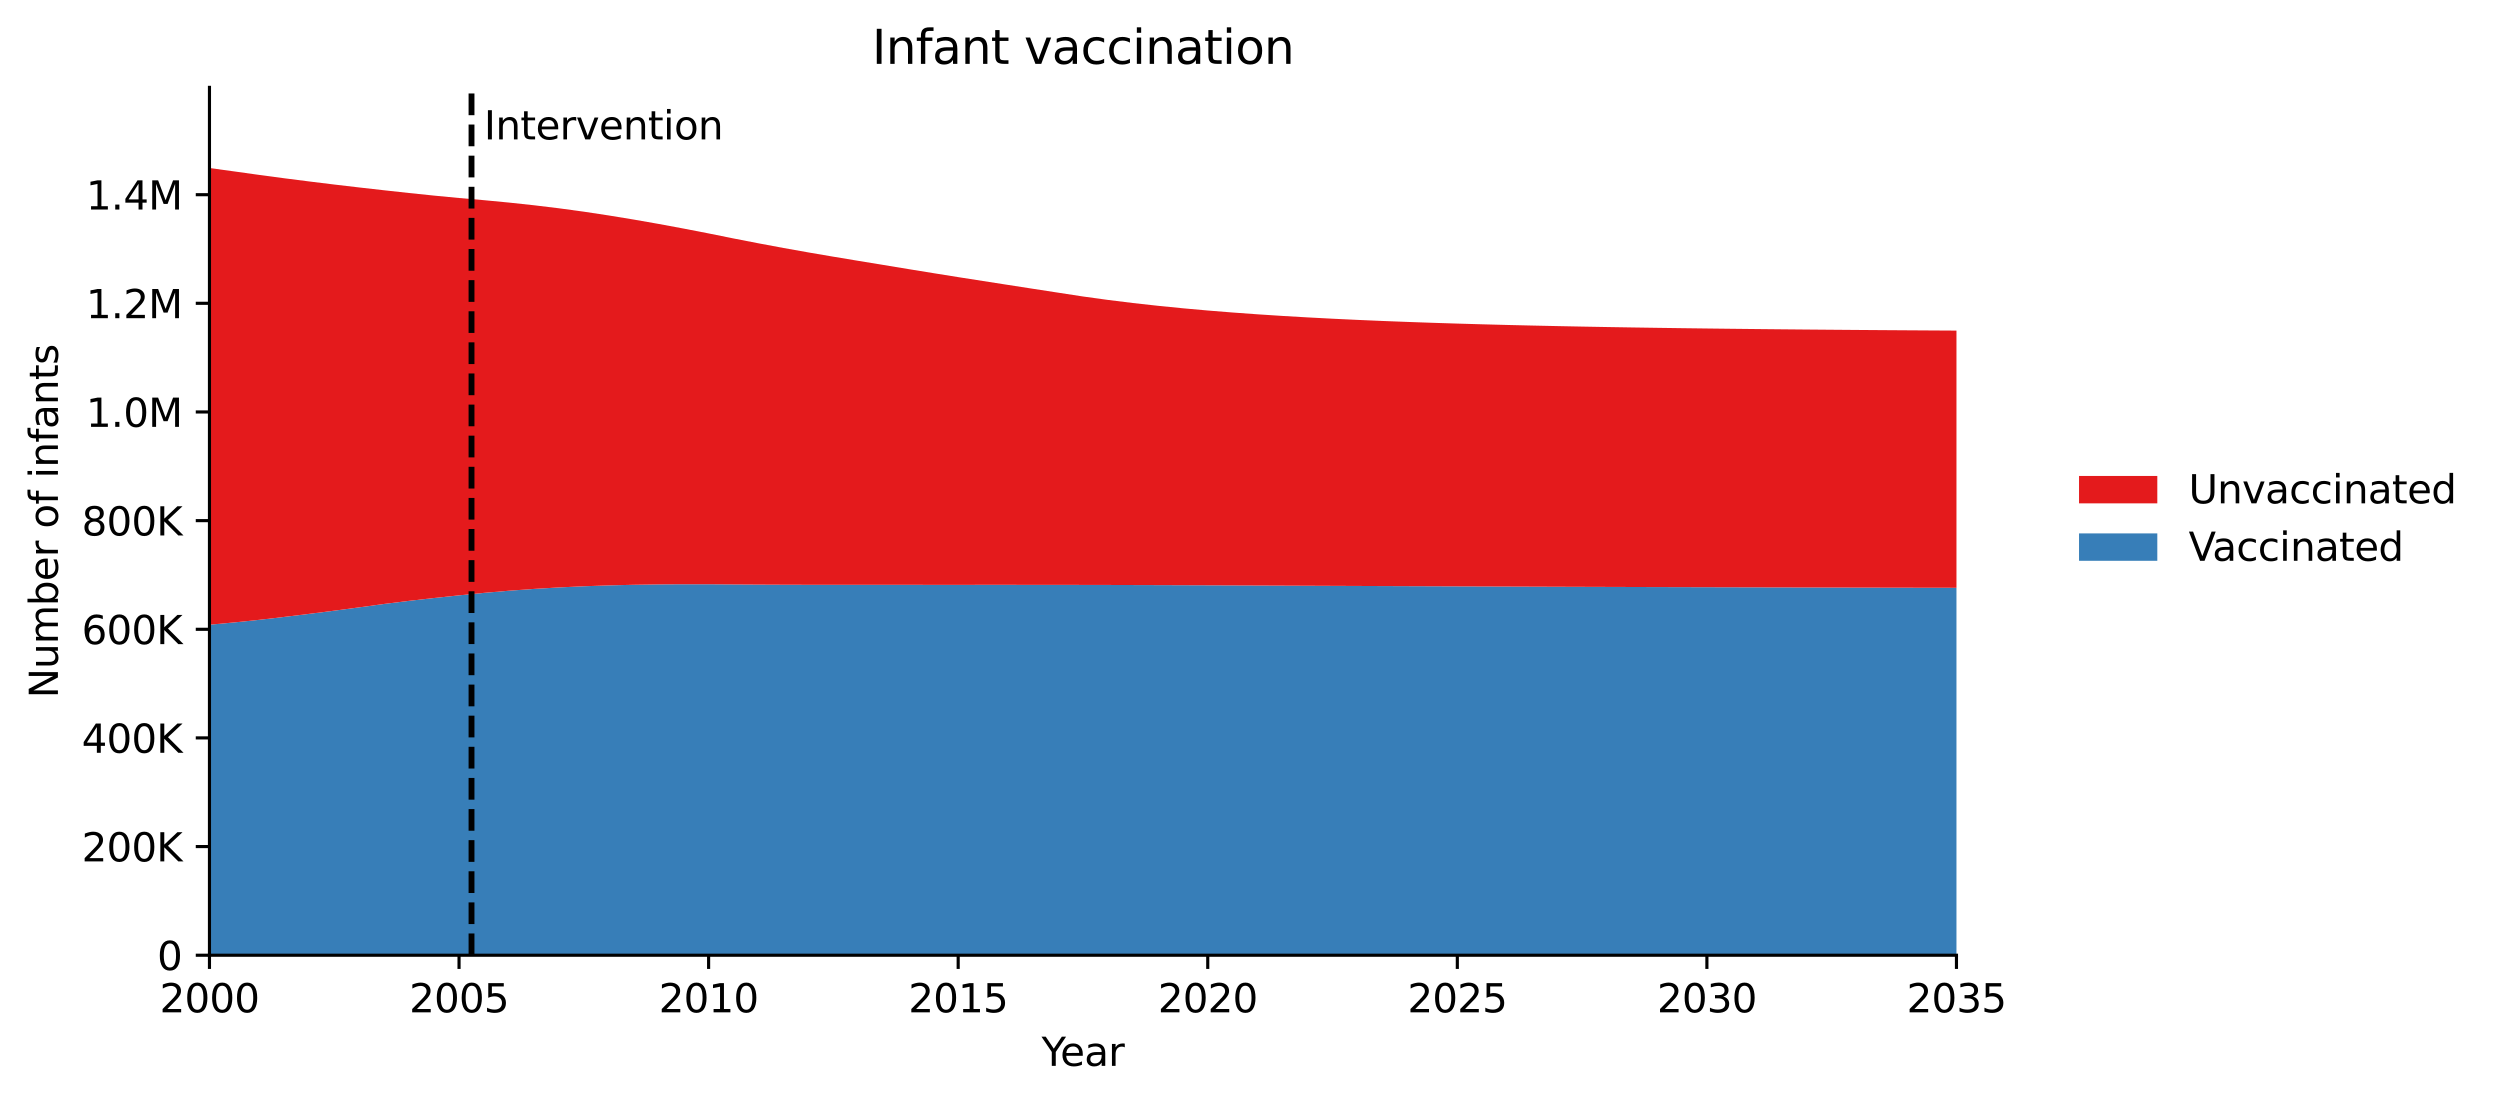 <?xml version="1.0" encoding="utf-8" standalone="no"?>
<!DOCTYPE svg PUBLIC "-//W3C//DTD SVG 1.1//EN"
  "http://www.w3.org/Graphics/SVG/1.1/DTD/svg11.dtd">
<svg xmlns:xlink="http://www.w3.org/1999/xlink" width="638.809pt" height="281.634pt" viewBox="0 0 638.809 281.634" xmlns="http://www.w3.org/2000/svg" version="1.1">
 <defs>
  <style type="text/css">*{stroke-linejoin: round; stroke-linecap: butt}</style>
 </defs>
 <g id="figure_1">
  <g id="patch_1">
   <path d="M 0 281.634 
L 638.809 281.634 
L 638.809 0 
L 0 0 
L 0 281.634 
z
" style="fill: none; opacity: 0"/>
  </g>
  <g id="axes_1">
   <g id="patch_2">
    <path d="M 53.523 244.078 
L 499.923 244.078 
L 499.923 22.318 
L 53.523 22.318 
L 53.523 244.078 
z
" style="fill: none; opacity: 0"/>
   </g>
   <g id="FillBetweenPolyCollection_1">
    <path d="M 53.523 159.629 
L 53.523 244.078 
L 59.901 244.078 
L 66.278 244.078 
L 72.655 244.078 
L 79.032 244.078 
L 85.409 244.078 
L 91.786 244.078 
L 98.163 244.078 
L 104.541 244.078 
L 110.918 244.078 
L 117.295 244.078 
L 123.672 244.078 
L 130.049 244.078 
L 136.426 244.078 
L 142.803 244.078 
L 149.181 244.078 
L 155.558 244.078 
L 161.935 244.078 
L 168.312 244.078 
L 174.689 244.078 
L 181.066 244.078 
L 187.443 244.078 
L 193.821 244.078 
L 200.198 244.078 
L 206.575 244.078 
L 212.952 244.078 
L 219.329 244.078 
L 225.706 244.078 
L 232.083 244.078 
L 238.461 244.078 
L 244.838 244.078 
L 251.215 244.078 
L 257.592 244.078 
L 263.969 244.078 
L 270.346 244.078 
L 276.723 244.078 
L 283.101 244.078 
L 289.478 244.078 
L 295.855 244.078 
L 302.232 244.078 
L 308.609 244.078 
L 314.986 244.078 
L 321.363 244.078 
L 327.741 244.078 
L 334.118 244.078 
L 340.495 244.078 
L 346.872 244.078 
L 353.249 244.078 
L 359.626 244.078 
L 366.003 244.078 
L 372.381 244.078 
L 378.758 244.078 
L 385.135 244.078 
L 391.512 244.078 
L 397.889 244.078 
L 404.266 244.078 
L 410.643 244.078 
L 417.021 244.078 
L 423.398 244.078 
L 429.775 244.078 
L 436.152 244.078 
L 442.529 244.078 
L 448.906 244.078 
L 455.283 244.078 
L 461.661 244.078 
L 468.038 244.078 
L 474.415 244.078 
L 480.792 244.078 
L 487.169 244.078 
L 493.546 244.078 
L 499.923 244.078 
L 499.923 150.191 
L 499.923 150.191 
L 493.546 150.18 
L 487.169 150.168 
L 480.792 150.155 
L 474.415 150.141 
L 468.038 150.127 
L 461.661 150.112 
L 455.283 150.097 
L 448.906 150.081 
L 442.529 150.064 
L 436.152 150.046 
L 429.775 150.028 
L 423.398 150.009 
L 417.021 149.989 
L 410.643 149.968 
L 404.266 149.947 
L 397.889 149.925 
L 391.512 149.902 
L 385.135 149.879 
L 378.758 149.854 
L 372.381 149.83 
L 366.003 149.804 
L 359.626 149.778 
L 353.249 149.751 
L 346.872 149.724 
L 340.495 149.697 
L 334.118 149.669 
L 327.741 149.641 
L 321.363 149.614 
L 314.986 149.587 
L 308.609 149.56 
L 302.232 149.534 
L 295.855 149.51 
L 289.478 149.489 
L 283.101 149.47 
L 276.723 149.457 
L 270.346 149.447 
L 263.969 149.441 
L 257.592 149.437 
L 251.215 149.437 
L 244.838 149.441 
L 238.461 149.44 
L 232.083 149.436 
L 225.706 149.432 
L 219.329 149.431 
L 212.952 149.431 
L 206.575 149.426 
L 200.198 149.409 
L 193.821 149.379 
L 187.443 149.339 
L 181.066 149.291 
L 174.689 149.286 
L 168.312 149.328 
L 161.935 149.425 
L 155.558 149.581 
L 149.181 149.804 
L 142.803 150.103 
L 136.426 150.482 
L 130.049 150.945 
L 123.672 151.493 
L 117.295 152.125 
L 110.918 152.8 
L 104.541 153.528 
L 98.163 154.321 
L 91.786 155.193 
L 85.409 156.039 
L 79.032 156.852 
L 72.655 157.632 
L 66.278 158.375 
L 59.901 159.038 
L 53.523 159.629 
z
" clip-path="url(#p646deca454)" style="fill: #377eb8"/>
   </g>
   <g id="FillBetweenPolyCollection_2">
    <path d="M 53.523 42.935 
L 53.523 159.629 
L 59.901 159.038 
L 66.278 158.375 
L 72.655 157.632 
L 79.032 156.852 
L 85.409 156.039 
L 91.786 155.193 
L 98.163 154.321 
L 104.541 153.528 
L 110.918 152.8 
L 117.295 152.125 
L 123.672 151.493 
L 130.049 150.945 
L 136.426 150.482 
L 142.803 150.103 
L 149.181 149.804 
L 155.558 149.581 
L 161.935 149.425 
L 168.312 149.328 
L 174.689 149.286 
L 181.066 149.291 
L 187.443 149.339 
L 193.821 149.379 
L 200.198 149.409 
L 206.575 149.426 
L 212.952 149.431 
L 219.329 149.431 
L 225.706 149.432 
L 232.083 149.436 
L 238.461 149.44 
L 244.838 149.441 
L 251.215 149.437 
L 257.592 149.437 
L 263.969 149.441 
L 270.346 149.447 
L 276.723 149.457 
L 283.101 149.47 
L 289.478 149.489 
L 295.855 149.51 
L 302.232 149.534 
L 308.609 149.56 
L 314.986 149.587 
L 321.363 149.614 
L 327.741 149.641 
L 334.118 149.669 
L 340.495 149.697 
L 346.872 149.724 
L 353.249 149.751 
L 359.626 149.778 
L 366.003 149.804 
L 372.381 149.83 
L 378.758 149.854 
L 385.135 149.879 
L 391.512 149.902 
L 397.889 149.925 
L 404.266 149.947 
L 410.643 149.968 
L 417.021 149.989 
L 423.398 150.009 
L 429.775 150.028 
L 436.152 150.046 
L 442.529 150.064 
L 448.906 150.081 
L 455.283 150.097 
L 461.661 150.112 
L 468.038 150.127 
L 474.415 150.141 
L 480.792 150.155 
L 487.169 150.168 
L 493.546 150.18 
L 499.923 150.191 
L 499.923 84.476 
L 499.923 84.476 
L 493.546 84.439 
L 487.169 84.399 
L 480.792 84.356 
L 474.415 84.31 
L 468.038 84.259 
L 461.661 84.205 
L 455.283 84.146 
L 448.906 84.082 
L 442.529 84.013 
L 436.152 83.938 
L 429.775 83.857 
L 423.398 83.768 
L 417.021 83.671 
L 410.643 83.566 
L 404.266 83.45 
L 397.889 83.324 
L 391.512 83.186 
L 385.135 83.035 
L 378.758 82.868 
L 372.381 82.684 
L 366.003 82.482 
L 359.626 82.259 
L 353.249 82.013 
L 346.872 81.74 
L 340.495 81.438 
L 334.118 81.102 
L 327.741 80.73 
L 321.363 80.316 
L 314.986 79.855 
L 308.609 79.343 
L 302.232 78.772 
L 295.855 78.135 
L 289.478 77.427 
L 283.101 76.637 
L 276.723 75.759 
L 270.346 74.778 
L 263.969 73.793 
L 257.592 72.804 
L 251.215 71.809 
L 244.838 70.811 
L 238.461 69.789 
L 232.083 68.751 
L 225.706 67.702 
L 219.329 66.653 
L 212.952 65.593 
L 206.575 64.503 
L 200.198 63.366 
L 193.821 62.174 
L 187.443 60.933 
L 181.066 59.645 
L 174.689 58.406 
L 168.312 57.222 
L 161.935 56.103 
L 155.558 55.056 
L 149.181 54.088 
L 142.803 53.22 
L 136.426 52.447 
L 130.049 51.761 
L 123.672 51.152 
L 117.295 50.594 
L 110.918 49.982 
L 104.541 49.32 
L 98.163 48.621 
L 91.786 47.9 
L 85.409 47.152 
L 79.032 46.369 
L 72.655 45.554 
L 66.278 44.701 
L 59.901 43.808 
L 53.523 42.935 
z
" clip-path="url(#p646deca454)" style="fill: #e41a1c"/>
   </g>
   <g id="matplotlib.axis_1">
    <g id="xtick_1">
     <g id="line2d_1">
      <defs>
       <path id="m648e22aabb" d="M 0 0 
L 0 3.5 
" style="stroke: #000000; stroke-width: 0.8"/>
      </defs>
      <g>
       <use xlink:href="#m648e22aabb" x="53.523" y="244.078" style="stroke: #000000; stroke-width: 0.8"/>
      </g>
     </g>
     <g id="text_1">
      <!-- 2000 -->
      <g transform="translate(40.798 258.677) scale(0.1 -0.1)">
       <defs>
        <path id="DejaVuSans-32" d="M 1228 531 
L 3431 531 
L 3431 0 
L 469 0 
L 469 531 
Q 828 903 1448 1529 
Q 2069 2156 2228 2338 
Q 2531 2678 2651 2914 
Q 2772 3150 2772 3378 
Q 2772 3750 2511 3984 
Q 2250 4219 1831 4219 
Q 1534 4219 1204 4116 
Q 875 4013 500 3803 
L 500 4441 
Q 881 4594 1212 4672 
Q 1544 4750 1819 4750 
Q 2544 4750 2975 4387 
Q 3406 4025 3406 3419 
Q 3406 3131 3298 2873 
Q 3191 2616 2906 2266 
Q 2828 2175 2409 1742 
Q 1991 1309 1228 531 
z
" transform="scale(0.016)"/>
        <path id="DejaVuSans-30" d="M 2034 4250 
Q 1547 4250 1301 3770 
Q 1056 3291 1056 2328 
Q 1056 1369 1301 889 
Q 1547 409 2034 409 
Q 2525 409 2770 889 
Q 3016 1369 3016 2328 
Q 3016 3291 2770 3770 
Q 2525 4250 2034 4250 
z
M 2034 4750 
Q 2819 4750 3233 4129 
Q 3647 3509 3647 2328 
Q 3647 1150 3233 529 
Q 2819 -91 2034 -91 
Q 1250 -91 836 529 
Q 422 1150 422 2328 
Q 422 3509 836 4129 
Q 1250 4750 2034 4750 
z
" transform="scale(0.016)"/>
       </defs>
       <use xlink:href="#DejaVuSans-32"/>
       <use xlink:href="#DejaVuSans-30" transform="translate(63.623 0)"/>
       <use xlink:href="#DejaVuSans-30" transform="translate(127.246 0)"/>
       <use xlink:href="#DejaVuSans-30" transform="translate(190.869 0)"/>
      </g>
     </g>
    </g>
    <g id="xtick_2">
     <g id="line2d_2">
      <g>
       <use xlink:href="#m648e22aabb" x="117.295" y="244.078" style="stroke: #000000; stroke-width: 0.8"/>
      </g>
     </g>
     <g id="text_2">
      <!-- 2005 -->
      <g transform="translate(104.57 258.677) scale(0.1 -0.1)">
       <defs>
        <path id="DejaVuSans-35" d="M 691 4666 
L 3169 4666 
L 3169 4134 
L 1269 4134 
L 1269 2991 
Q 1406 3038 1543 3061 
Q 1681 3084 1819 3084 
Q 2600 3084 3056 2656 
Q 3513 2228 3513 1497 
Q 3513 744 3044 326 
Q 2575 -91 1722 -91 
Q 1428 -91 1123 -41 
Q 819 9 494 109 
L 494 744 
Q 775 591 1075 516 
Q 1375 441 1709 441 
Q 2250 441 2565 725 
Q 2881 1009 2881 1497 
Q 2881 1984 2565 2268 
Q 2250 2553 1709 2553 
Q 1456 2553 1204 2497 
Q 953 2441 691 2322 
L 691 4666 
z
" transform="scale(0.016)"/>
       </defs>
       <use xlink:href="#DejaVuSans-32"/>
       <use xlink:href="#DejaVuSans-30" transform="translate(63.623 0)"/>
       <use xlink:href="#DejaVuSans-30" transform="translate(127.246 0)"/>
       <use xlink:href="#DejaVuSans-35" transform="translate(190.869 0)"/>
      </g>
     </g>
    </g>
    <g id="xtick_3">
     <g id="line2d_3">
      <g>
       <use xlink:href="#m648e22aabb" x="181.066" y="244.078" style="stroke: #000000; stroke-width: 0.8"/>
      </g>
     </g>
     <g id="text_3">
      <!-- 2010 -->
      <g transform="translate(168.341 258.677) scale(0.1 -0.1)">
       <defs>
        <path id="DejaVuSans-31" d="M 794 531 
L 1825 531 
L 1825 4091 
L 703 3866 
L 703 4441 
L 1819 4666 
L 2450 4666 
L 2450 531 
L 3481 531 
L 3481 0 
L 794 0 
L 794 531 
z
" transform="scale(0.016)"/>
       </defs>
       <use xlink:href="#DejaVuSans-32"/>
       <use xlink:href="#DejaVuSans-30" transform="translate(63.623 0)"/>
       <use xlink:href="#DejaVuSans-31" transform="translate(127.246 0)"/>
       <use xlink:href="#DejaVuSans-30" transform="translate(190.869 0)"/>
      </g>
     </g>
    </g>
    <g id="xtick_4">
     <g id="line2d_4">
      <g>
       <use xlink:href="#m648e22aabb" x="244.838" y="244.078" style="stroke: #000000; stroke-width: 0.8"/>
      </g>
     </g>
     <g id="text_4">
      <!-- 2015 -->
      <g transform="translate(232.113 258.677) scale(0.1 -0.1)">
       <use xlink:href="#DejaVuSans-32"/>
       <use xlink:href="#DejaVuSans-30" transform="translate(63.623 0)"/>
       <use xlink:href="#DejaVuSans-31" transform="translate(127.246 0)"/>
       <use xlink:href="#DejaVuSans-35" transform="translate(190.869 0)"/>
      </g>
     </g>
    </g>
    <g id="xtick_5">
     <g id="line2d_5">
      <g>
       <use xlink:href="#m648e22aabb" x="308.609" y="244.078" style="stroke: #000000; stroke-width: 0.8"/>
      </g>
     </g>
     <g id="text_5">
      <!-- 2020 -->
      <g transform="translate(295.884 258.677) scale(0.1 -0.1)">
       <use xlink:href="#DejaVuSans-32"/>
       <use xlink:href="#DejaVuSans-30" transform="translate(63.623 0)"/>
       <use xlink:href="#DejaVuSans-32" transform="translate(127.246 0)"/>
       <use xlink:href="#DejaVuSans-30" transform="translate(190.869 0)"/>
      </g>
     </g>
    </g>
    <g id="xtick_6">
     <g id="line2d_6">
      <g>
       <use xlink:href="#m648e22aabb" x="372.381" y="244.078" style="stroke: #000000; stroke-width: 0.8"/>
      </g>
     </g>
     <g id="text_6">
      <!-- 2025 -->
      <g transform="translate(359.656 258.677) scale(0.1 -0.1)">
       <use xlink:href="#DejaVuSans-32"/>
       <use xlink:href="#DejaVuSans-30" transform="translate(63.623 0)"/>
       <use xlink:href="#DejaVuSans-32" transform="translate(127.246 0)"/>
       <use xlink:href="#DejaVuSans-35" transform="translate(190.869 0)"/>
      </g>
     </g>
    </g>
    <g id="xtick_7">
     <g id="line2d_7">
      <g>
       <use xlink:href="#m648e22aabb" x="436.152" y="244.078" style="stroke: #000000; stroke-width: 0.8"/>
      </g>
     </g>
     <g id="text_7">
      <!-- 2030 -->
      <g transform="translate(423.427 258.677) scale(0.1 -0.1)">
       <defs>
        <path id="DejaVuSans-33" d="M 2597 2516 
Q 3050 2419 3304 2112 
Q 3559 1806 3559 1356 
Q 3559 666 3084 287 
Q 2609 -91 1734 -91 
Q 1441 -91 1130 -33 
Q 819 25 488 141 
L 488 750 
Q 750 597 1062 519 
Q 1375 441 1716 441 
Q 2309 441 2620 675 
Q 2931 909 2931 1356 
Q 2931 1769 2642 2001 
Q 2353 2234 1838 2234 
L 1294 2234 
L 1294 2753 
L 1863 2753 
Q 2328 2753 2575 2939 
Q 2822 3125 2822 3475 
Q 2822 3834 2567 4026 
Q 2313 4219 1838 4219 
Q 1578 4219 1281 4162 
Q 984 4106 628 3988 
L 628 4550 
Q 988 4650 1302 4700 
Q 1616 4750 1894 4750 
Q 2613 4750 3031 4423 
Q 3450 4097 3450 3541 
Q 3450 3153 3228 2886 
Q 3006 2619 2597 2516 
z
" transform="scale(0.016)"/>
       </defs>
       <use xlink:href="#DejaVuSans-32"/>
       <use xlink:href="#DejaVuSans-30" transform="translate(63.623 0)"/>
       <use xlink:href="#DejaVuSans-33" transform="translate(127.246 0)"/>
       <use xlink:href="#DejaVuSans-30" transform="translate(190.869 0)"/>
      </g>
     </g>
    </g>
    <g id="xtick_8">
     <g id="line2d_8">
      <g>
       <use xlink:href="#m648e22aabb" x="499.923" y="244.078" style="stroke: #000000; stroke-width: 0.8"/>
      </g>
     </g>
     <g id="text_8">
      <!-- 2035 -->
      <g transform="translate(487.198 258.677) scale(0.1 -0.1)">
       <use xlink:href="#DejaVuSans-32"/>
       <use xlink:href="#DejaVuSans-30" transform="translate(63.623 0)"/>
       <use xlink:href="#DejaVuSans-33" transform="translate(127.246 0)"/>
       <use xlink:href="#DejaVuSans-35" transform="translate(190.869 0)"/>
      </g>
     </g>
    </g>
    <g id="text_9">
     <!-- Year -->
     <g transform="translate(266.136 272.355) scale(0.1 -0.1)">
      <defs>
       <path id="DejaVuSans-59" d="M -13 4666 
L 666 4666 
L 1959 2747 
L 3244 4666 
L 3922 4666 
L 2272 2222 
L 2272 0 
L 1638 0 
L 1638 2222 
L -13 4666 
z
" transform="scale(0.016)"/>
       <path id="DejaVuSans-65" d="M 3597 1894 
L 3597 1613 
L 953 1613 
Q 991 1019 1311 708 
Q 1631 397 2203 397 
Q 2534 397 2845 478 
Q 3156 559 3463 722 
L 3463 178 
Q 3153 47 2828 -22 
Q 2503 -91 2169 -91 
Q 1331 -91 842 396 
Q 353 884 353 1716 
Q 353 2575 817 3079 
Q 1281 3584 2069 3584 
Q 2775 3584 3186 3129 
Q 3597 2675 3597 1894 
z
M 3022 2063 
Q 3016 2534 2758 2815 
Q 2500 3097 2075 3097 
Q 1594 3097 1305 2825 
Q 1016 2553 972 2059 
L 3022 2063 
z
" transform="scale(0.016)"/>
       <path id="DejaVuSans-61" d="M 2194 1759 
Q 1497 1759 1228 1600 
Q 959 1441 959 1056 
Q 959 750 1161 570 
Q 1363 391 1709 391 
Q 2188 391 2477 730 
Q 2766 1069 2766 1631 
L 2766 1759 
L 2194 1759 
z
M 3341 1997 
L 3341 0 
L 2766 0 
L 2766 531 
Q 2569 213 2275 61 
Q 1981 -91 1556 -91 
Q 1019 -91 701 211 
Q 384 513 384 1019 
Q 384 1609 779 1909 
Q 1175 2209 1959 2209 
L 2766 2209 
L 2766 2266 
Q 2766 2663 2505 2880 
Q 2244 3097 1772 3097 
Q 1472 3097 1187 3025 
Q 903 2953 641 2809 
L 641 3341 
Q 956 3463 1253 3523 
Q 1550 3584 1831 3584 
Q 2591 3584 2966 3190 
Q 3341 2797 3341 1997 
z
" transform="scale(0.016)"/>
       <path id="DejaVuSans-72" d="M 2631 2963 
Q 2534 3019 2420 3045 
Q 2306 3072 2169 3072 
Q 1681 3072 1420 2755 
Q 1159 2438 1159 1844 
L 1159 0 
L 581 0 
L 581 3500 
L 1159 3500 
L 1159 2956 
Q 1341 3275 1631 3429 
Q 1922 3584 2338 3584 
Q 2397 3584 2469 3576 
Q 2541 3569 2628 3553 
L 2631 2963 
z
" transform="scale(0.016)"/>
      </defs>
      <use xlink:href="#DejaVuSans-59"/>
      <use xlink:href="#DejaVuSans-65" transform="translate(47.834 0)"/>
      <use xlink:href="#DejaVuSans-61" transform="translate(109.357 0)"/>
      <use xlink:href="#DejaVuSans-72" transform="translate(170.637 0)"/>
     </g>
    </g>
   </g>
   <g id="matplotlib.axis_2">
    <g id="ytick_1">
     <g id="line2d_9">
      <defs>
       <path id="mec4763be66" d="M 0 0 
L -3.5 0 
" style="stroke: #000000; stroke-width: 0.8"/>
      </defs>
      <g>
       <use xlink:href="#mec4763be66" x="53.523" y="244.078" style="stroke: #000000; stroke-width: 0.8"/>
      </g>
     </g>
     <g id="text_10">
      <!-- 0 -->
      <g transform="translate(40.161 247.877) scale(0.1 -0.1)">
       <use xlink:href="#DejaVuSans-30"/>
      </g>
     </g>
    </g>
    <g id="ytick_2">
     <g id="line2d_10">
      <g>
       <use xlink:href="#mec4763be66" x="53.523" y="216.316" style="stroke: #000000; stroke-width: 0.8"/>
      </g>
     </g>
     <g id="text_11">
      <!-- 200K -->
      <g transform="translate(20.878 220.116) scale(0.1 -0.1)">
       <defs>
        <path id="DejaVuSans-4b" d="M 628 4666 
L 1259 4666 
L 1259 2694 
L 3353 4666 
L 4166 4666 
L 1850 2491 
L 4331 0 
L 3500 0 
L 1259 2247 
L 1259 0 
L 628 0 
L 628 4666 
z
" transform="scale(0.016)"/>
       </defs>
       <use xlink:href="#DejaVuSans-32"/>
       <use xlink:href="#DejaVuSans-30" transform="translate(63.623 0)"/>
       <use xlink:href="#DejaVuSans-30" transform="translate(127.246 0)"/>
       <use xlink:href="#DejaVuSans-4b" transform="translate(190.869 0)"/>
      </g>
     </g>
    </g>
    <g id="ytick_3">
     <g id="line2d_11">
      <g>
       <use xlink:href="#mec4763be66" x="53.523" y="188.555" style="stroke: #000000; stroke-width: 0.8"/>
      </g>
     </g>
     <g id="text_12">
      <!-- 400K -->
      <g transform="translate(20.878 192.354) scale(0.1 -0.1)">
       <defs>
        <path id="DejaVuSans-34" d="M 2419 4116 
L 825 1625 
L 2419 1625 
L 2419 4116 
z
M 2253 4666 
L 3047 4666 
L 3047 1625 
L 3713 1625 
L 3713 1100 
L 3047 1100 
L 3047 0 
L 2419 0 
L 2419 1100 
L 313 1100 
L 313 1709 
L 2253 4666 
z
" transform="scale(0.016)"/>
       </defs>
       <use xlink:href="#DejaVuSans-34"/>
       <use xlink:href="#DejaVuSans-30" transform="translate(63.623 0)"/>
       <use xlink:href="#DejaVuSans-30" transform="translate(127.246 0)"/>
       <use xlink:href="#DejaVuSans-4b" transform="translate(190.869 0)"/>
      </g>
     </g>
    </g>
    <g id="ytick_4">
     <g id="line2d_12">
      <g>
       <use xlink:href="#mec4763be66" x="53.523" y="160.793" style="stroke: #000000; stroke-width: 0.8"/>
      </g>
     </g>
     <g id="text_13">
      <!-- 600K -->
      <g transform="translate(20.878 164.592) scale(0.1 -0.1)">
       <defs>
        <path id="DejaVuSans-36" d="M 2113 2584 
Q 1688 2584 1439 2293 
Q 1191 2003 1191 1497 
Q 1191 994 1439 701 
Q 1688 409 2113 409 
Q 2538 409 2786 701 
Q 3034 994 3034 1497 
Q 3034 2003 2786 2293 
Q 2538 2584 2113 2584 
z
M 3366 4563 
L 3366 3988 
Q 3128 4100 2886 4159 
Q 2644 4219 2406 4219 
Q 1781 4219 1451 3797 
Q 1122 3375 1075 2522 
Q 1259 2794 1537 2939 
Q 1816 3084 2150 3084 
Q 2853 3084 3261 2657 
Q 3669 2231 3669 1497 
Q 3669 778 3244 343 
Q 2819 -91 2113 -91 
Q 1303 -91 875 529 
Q 447 1150 447 2328 
Q 447 3434 972 4092 
Q 1497 4750 2381 4750 
Q 2619 4750 2861 4703 
Q 3103 4656 3366 4563 
z
" transform="scale(0.016)"/>
       </defs>
       <use xlink:href="#DejaVuSans-36"/>
       <use xlink:href="#DejaVuSans-30" transform="translate(63.623 0)"/>
       <use xlink:href="#DejaVuSans-30" transform="translate(127.246 0)"/>
       <use xlink:href="#DejaVuSans-4b" transform="translate(190.869 0)"/>
      </g>
     </g>
    </g>
    <g id="ytick_5">
     <g id="line2d_13">
      <g>
       <use xlink:href="#mec4763be66" x="53.523" y="133.031" style="stroke: #000000; stroke-width: 0.8"/>
      </g>
     </g>
     <g id="text_14">
      <!-- 800K -->
      <g transform="translate(20.878 136.83) scale(0.1 -0.1)">
       <defs>
        <path id="DejaVuSans-38" d="M 2034 2216 
Q 1584 2216 1326 1975 
Q 1069 1734 1069 1313 
Q 1069 891 1326 650 
Q 1584 409 2034 409 
Q 2484 409 2743 651 
Q 3003 894 3003 1313 
Q 3003 1734 2745 1975 
Q 2488 2216 2034 2216 
z
M 1403 2484 
Q 997 2584 770 2862 
Q 544 3141 544 3541 
Q 544 4100 942 4425 
Q 1341 4750 2034 4750 
Q 2731 4750 3128 4425 
Q 3525 4100 3525 3541 
Q 3525 3141 3298 2862 
Q 3072 2584 2669 2484 
Q 3125 2378 3379 2068 
Q 3634 1759 3634 1313 
Q 3634 634 3220 271 
Q 2806 -91 2034 -91 
Q 1263 -91 848 271 
Q 434 634 434 1313 
Q 434 1759 690 2068 
Q 947 2378 1403 2484 
z
M 1172 3481 
Q 1172 3119 1398 2916 
Q 1625 2713 2034 2713 
Q 2441 2713 2670 2916 
Q 2900 3119 2900 3481 
Q 2900 3844 2670 4047 
Q 2441 4250 2034 4250 
Q 1625 4250 1398 4047 
Q 1172 3844 1172 3481 
z
" transform="scale(0.016)"/>
       </defs>
       <use xlink:href="#DejaVuSans-38"/>
       <use xlink:href="#DejaVuSans-30" transform="translate(63.623 0)"/>
       <use xlink:href="#DejaVuSans-30" transform="translate(127.246 0)"/>
       <use xlink:href="#DejaVuSans-4b" transform="translate(190.869 0)"/>
      </g>
     </g>
    </g>
    <g id="ytick_6">
     <g id="line2d_14">
      <g>
       <use xlink:href="#mec4763be66" x="53.523" y="105.269" style="stroke: #000000; stroke-width: 0.8"/>
      </g>
     </g>
     <g id="text_15">
      <!-- 1.0M -->
      <g transform="translate(21.992 109.069) scale(0.1 -0.1)">
       <defs>
        <path id="DejaVuSans-2e" d="M 684 794 
L 1344 794 
L 1344 0 
L 684 0 
L 684 794 
z
" transform="scale(0.016)"/>
        <path id="DejaVuSans-4d" d="M 628 4666 
L 1569 4666 
L 2759 1491 
L 3956 4666 
L 4897 4666 
L 4897 0 
L 4281 0 
L 4281 4097 
L 3078 897 
L 2444 897 
L 1241 4097 
L 1241 0 
L 628 0 
L 628 4666 
z
" transform="scale(0.016)"/>
       </defs>
       <use xlink:href="#DejaVuSans-31"/>
       <use xlink:href="#DejaVuSans-2e" transform="translate(63.623 0)"/>
       <use xlink:href="#DejaVuSans-30" transform="translate(95.41 0)"/>
       <use xlink:href="#DejaVuSans-4d" transform="translate(159.033 0)"/>
      </g>
     </g>
    </g>
    <g id="ytick_7">
     <g id="line2d_15">
      <g>
       <use xlink:href="#mec4763be66" x="53.523" y="77.508" style="stroke: #000000; stroke-width: 0.8"/>
      </g>
     </g>
     <g id="text_16">
      <!-- 1.2M -->
      <g transform="translate(21.992 81.307) scale(0.1 -0.1)">
       <use xlink:href="#DejaVuSans-31"/>
       <use xlink:href="#DejaVuSans-2e" transform="translate(63.623 0)"/>
       <use xlink:href="#DejaVuSans-32" transform="translate(95.41 0)"/>
       <use xlink:href="#DejaVuSans-4d" transform="translate(159.033 0)"/>
      </g>
     </g>
    </g>
    <g id="ytick_8">
     <g id="line2d_16">
      <g>
       <use xlink:href="#mec4763be66" x="53.523" y="49.746" style="stroke: #000000; stroke-width: 0.8"/>
      </g>
     </g>
     <g id="text_17">
      <!-- 1.4M -->
      <g transform="translate(21.992 53.545) scale(0.1 -0.1)">
       <use xlink:href="#DejaVuSans-31"/>
       <use xlink:href="#DejaVuSans-2e" transform="translate(63.623 0)"/>
       <use xlink:href="#DejaVuSans-34" transform="translate(95.41 0)"/>
       <use xlink:href="#DejaVuSans-4d" transform="translate(159.033 0)"/>
      </g>
     </g>
    </g>
    <g id="text_18">
     <!-- Number of infants -->
     <g transform="translate(14.798 178.397) rotate(-90) scale(0.1 -0.1)">
      <defs>
       <path id="DejaVuSans-4e" d="M 628 4666 
L 1478 4666 
L 3547 763 
L 3547 4666 
L 4159 4666 
L 4159 0 
L 3309 0 
L 1241 3903 
L 1241 0 
L 628 0 
L 628 4666 
z
" transform="scale(0.016)"/>
       <path id="DejaVuSans-75" d="M 544 1381 
L 544 3500 
L 1119 3500 
L 1119 1403 
Q 1119 906 1312 657 
Q 1506 409 1894 409 
Q 2359 409 2629 706 
Q 2900 1003 2900 1516 
L 2900 3500 
L 3475 3500 
L 3475 0 
L 2900 0 
L 2900 538 
Q 2691 219 2414 64 
Q 2138 -91 1772 -91 
Q 1169 -91 856 284 
Q 544 659 544 1381 
z
M 1991 3584 
L 1991 3584 
z
" transform="scale(0.016)"/>
       <path id="DejaVuSans-6d" d="M 3328 2828 
Q 3544 3216 3844 3400 
Q 4144 3584 4550 3584 
Q 5097 3584 5394 3201 
Q 5691 2819 5691 2113 
L 5691 0 
L 5113 0 
L 5113 2094 
Q 5113 2597 4934 2840 
Q 4756 3084 4391 3084 
Q 3944 3084 3684 2787 
Q 3425 2491 3425 1978 
L 3425 0 
L 2847 0 
L 2847 2094 
Q 2847 2600 2669 2842 
Q 2491 3084 2119 3084 
Q 1678 3084 1418 2786 
Q 1159 2488 1159 1978 
L 1159 0 
L 581 0 
L 581 3500 
L 1159 3500 
L 1159 2956 
Q 1356 3278 1631 3431 
Q 1906 3584 2284 3584 
Q 2666 3584 2933 3390 
Q 3200 3197 3328 2828 
z
" transform="scale(0.016)"/>
       <path id="DejaVuSans-62" d="M 3116 1747 
Q 3116 2381 2855 2742 
Q 2594 3103 2138 3103 
Q 1681 3103 1420 2742 
Q 1159 2381 1159 1747 
Q 1159 1113 1420 752 
Q 1681 391 2138 391 
Q 2594 391 2855 752 
Q 3116 1113 3116 1747 
z
M 1159 2969 
Q 1341 3281 1617 3432 
Q 1894 3584 2278 3584 
Q 2916 3584 3314 3078 
Q 3713 2572 3713 1747 
Q 3713 922 3314 415 
Q 2916 -91 2278 -91 
Q 1894 -91 1617 61 
Q 1341 213 1159 525 
L 1159 0 
L 581 0 
L 581 4863 
L 1159 4863 
L 1159 2969 
z
" transform="scale(0.016)"/>
       <path id="DejaVuSans-20" transform="scale(0.016)"/>
       <path id="DejaVuSans-6f" d="M 1959 3097 
Q 1497 3097 1228 2736 
Q 959 2375 959 1747 
Q 959 1119 1226 758 
Q 1494 397 1959 397 
Q 2419 397 2687 759 
Q 2956 1122 2956 1747 
Q 2956 2369 2687 2733 
Q 2419 3097 1959 3097 
z
M 1959 3584 
Q 2709 3584 3137 3096 
Q 3566 2609 3566 1747 
Q 3566 888 3137 398 
Q 2709 -91 1959 -91 
Q 1206 -91 779 398 
Q 353 888 353 1747 
Q 353 2609 779 3096 
Q 1206 3584 1959 3584 
z
" transform="scale(0.016)"/>
       <path id="DejaVuSans-66" d="M 2375 4863 
L 2375 4384 
L 1825 4384 
Q 1516 4384 1395 4259 
Q 1275 4134 1275 3809 
L 1275 3500 
L 2222 3500 
L 2222 3053 
L 1275 3053 
L 1275 0 
L 697 0 
L 697 3053 
L 147 3053 
L 147 3500 
L 697 3500 
L 697 3744 
Q 697 4328 969 4595 
Q 1241 4863 1831 4863 
L 2375 4863 
z
" transform="scale(0.016)"/>
       <path id="DejaVuSans-69" d="M 603 3500 
L 1178 3500 
L 1178 0 
L 603 0 
L 603 3500 
z
M 603 4863 
L 1178 4863 
L 1178 4134 
L 603 4134 
L 603 4863 
z
" transform="scale(0.016)"/>
       <path id="DejaVuSans-6e" d="M 3513 2113 
L 3513 0 
L 2938 0 
L 2938 2094 
Q 2938 2591 2744 2837 
Q 2550 3084 2163 3084 
Q 1697 3084 1428 2787 
Q 1159 2491 1159 1978 
L 1159 0 
L 581 0 
L 581 3500 
L 1159 3500 
L 1159 2956 
Q 1366 3272 1645 3428 
Q 1925 3584 2291 3584 
Q 2894 3584 3203 3211 
Q 3513 2838 3513 2113 
z
" transform="scale(0.016)"/>
       <path id="DejaVuSans-74" d="M 1172 4494 
L 1172 3500 
L 2356 3500 
L 2356 3053 
L 1172 3053 
L 1172 1153 
Q 1172 725 1289 603 
Q 1406 481 1766 481 
L 2356 481 
L 2356 0 
L 1766 0 
Q 1100 0 847 248 
Q 594 497 594 1153 
L 594 3053 
L 172 3053 
L 172 3500 
L 594 3500 
L 594 4494 
L 1172 4494 
z
" transform="scale(0.016)"/>
       <path id="DejaVuSans-73" d="M 2834 3397 
L 2834 2853 
Q 2591 2978 2328 3040 
Q 2066 3103 1784 3103 
Q 1356 3103 1142 2972 
Q 928 2841 928 2578 
Q 928 2378 1081 2264 
Q 1234 2150 1697 2047 
L 1894 2003 
Q 2506 1872 2764 1633 
Q 3022 1394 3022 966 
Q 3022 478 2636 193 
Q 2250 -91 1575 -91 
Q 1294 -91 989 -36 
Q 684 19 347 128 
L 347 722 
Q 666 556 975 473 
Q 1284 391 1588 391 
Q 1994 391 2212 530 
Q 2431 669 2431 922 
Q 2431 1156 2273 1281 
Q 2116 1406 1581 1522 
L 1381 1569 
Q 847 1681 609 1914 
Q 372 2147 372 2553 
Q 372 3047 722 3315 
Q 1072 3584 1716 3584 
Q 2034 3584 2315 3537 
Q 2597 3491 2834 3397 
z
" transform="scale(0.016)"/>
      </defs>
      <use xlink:href="#DejaVuSans-4e"/>
      <use xlink:href="#DejaVuSans-75" transform="translate(74.805 0)"/>
      <use xlink:href="#DejaVuSans-6d" transform="translate(138.184 0)"/>
      <use xlink:href="#DejaVuSans-62" transform="translate(235.596 0)"/>
      <use xlink:href="#DejaVuSans-65" transform="translate(299.072 0)"/>
      <use xlink:href="#DejaVuSans-72" transform="translate(360.596 0)"/>
      <use xlink:href="#DejaVuSans-20" transform="translate(401.709 0)"/>
      <use xlink:href="#DejaVuSans-6f" transform="translate(433.496 0)"/>
      <use xlink:href="#DejaVuSans-66" transform="translate(494.678 0)"/>
      <use xlink:href="#DejaVuSans-20" transform="translate(529.883 0)"/>
      <use xlink:href="#DejaVuSans-69" transform="translate(561.67 0)"/>
      <use xlink:href="#DejaVuSans-6e" transform="translate(589.453 0)"/>
      <use xlink:href="#DejaVuSans-66" transform="translate(652.832 0)"/>
      <use xlink:href="#DejaVuSans-61" transform="translate(688.037 0)"/>
      <use xlink:href="#DejaVuSans-6e" transform="translate(749.316 0)"/>
      <use xlink:href="#DejaVuSans-74" transform="translate(812.695 0)"/>
      <use xlink:href="#DejaVuSans-73" transform="translate(851.904 0)"/>
     </g>
    </g>
   </g>
   <g id="line2d_17">
    <path d="M 120.483 244.078 
L 120.483 22.318 
" clip-path="url(#p646deca454)" style="fill: none; stroke-dasharray: 5.55,2.4; stroke-dashoffset: 0; stroke: #000000; stroke-width: 1.5"/>
   </g>
   <g id="patch_3">
    <path d="M 53.523 244.078 
L 53.523 22.318 
" style="fill: none; stroke: #000000; stroke-width: 0.8; stroke-linejoin: miter; stroke-linecap: square"/>
   </g>
   <g id="patch_4">
    <path d="M 499.923 244.078 
L 499.923 22.318 
" style="fill: none"/>
   </g>
   <g id="patch_5">
    <path d="M 53.523 244.078 
L 499.923 244.078 
" style="fill: none; stroke: #000000; stroke-width: 0.8; stroke-linejoin: miter; stroke-linecap: square"/>
   </g>
   <g id="patch_6">
    <path d="M 53.523 22.318 
L 499.923 22.318 
" style="fill: none"/>
   </g>
   <g id="text_19">
    <!-- Intervention -->
    <g transform="translate(123.672 35.624) scale(0.1 -0.1)">
     <defs>
      <path id="DejaVuSans-49" d="M 628 4666 
L 1259 4666 
L 1259 0 
L 628 0 
L 628 4666 
z
" transform="scale(0.016)"/>
      <path id="DejaVuSans-76" d="M 191 3500 
L 800 3500 
L 1894 563 
L 2988 3500 
L 3597 3500 
L 2284 0 
L 1503 0 
L 191 3500 
z
" transform="scale(0.016)"/>
     </defs>
     <use xlink:href="#DejaVuSans-49"/>
     <use xlink:href="#DejaVuSans-6e" transform="translate(29.492 0)"/>
     <use xlink:href="#DejaVuSans-74" transform="translate(92.871 0)"/>
     <use xlink:href="#DejaVuSans-65" transform="translate(132.08 0)"/>
     <use xlink:href="#DejaVuSans-72" transform="translate(193.604 0)"/>
     <use xlink:href="#DejaVuSans-76" transform="translate(234.717 0)"/>
     <use xlink:href="#DejaVuSans-65" transform="translate(293.896 0)"/>
     <use xlink:href="#DejaVuSans-6e" transform="translate(355.42 0)"/>
     <use xlink:href="#DejaVuSans-74" transform="translate(418.799 0)"/>
     <use xlink:href="#DejaVuSans-69" transform="translate(458.008 0)"/>
     <use xlink:href="#DejaVuSans-6f" transform="translate(485.791 0)"/>
     <use xlink:href="#DejaVuSans-6e" transform="translate(546.973 0)"/>
    </g>
   </g>
   <g id="text_20">
    <!-- Infant vaccination -->
    <g transform="translate(222.835 16.318) scale(0.12 -0.12)">
     <defs>
      <path id="DejaVuSans-63" d="M 3122 3366 
L 3122 2828 
Q 2878 2963 2633 3030 
Q 2388 3097 2138 3097 
Q 1578 3097 1268 2742 
Q 959 2388 959 1747 
Q 959 1106 1268 751 
Q 1578 397 2138 397 
Q 2388 397 2633 464 
Q 2878 531 3122 666 
L 3122 134 
Q 2881 22 2623 -34 
Q 2366 -91 2075 -91 
Q 1284 -91 818 406 
Q 353 903 353 1747 
Q 353 2603 823 3093 
Q 1294 3584 2113 3584 
Q 2378 3584 2631 3529 
Q 2884 3475 3122 3366 
z
" transform="scale(0.016)"/>
     </defs>
     <use xlink:href="#DejaVuSans-49"/>
     <use xlink:href="#DejaVuSans-6e" transform="translate(29.492 0)"/>
     <use xlink:href="#DejaVuSans-66" transform="translate(92.871 0)"/>
     <use xlink:href="#DejaVuSans-61" transform="translate(128.076 0)"/>
     <use xlink:href="#DejaVuSans-6e" transform="translate(189.355 0)"/>
     <use xlink:href="#DejaVuSans-74" transform="translate(252.734 0)"/>
     <use xlink:href="#DejaVuSans-20" transform="translate(291.943 0)"/>
     <use xlink:href="#DejaVuSans-76" transform="translate(323.73 0)"/>
     <use xlink:href="#DejaVuSans-61" transform="translate(382.91 0)"/>
     <use xlink:href="#DejaVuSans-63" transform="translate(444.189 0)"/>
     <use xlink:href="#DejaVuSans-63" transform="translate(499.17 0)"/>
     <use xlink:href="#DejaVuSans-69" transform="translate(554.15 0)"/>
     <use xlink:href="#DejaVuSans-6e" transform="translate(581.934 0)"/>
     <use xlink:href="#DejaVuSans-61" transform="translate(645.312 0)"/>
     <use xlink:href="#DejaVuSans-74" transform="translate(706.592 0)"/>
     <use xlink:href="#DejaVuSans-69" transform="translate(745.801 0)"/>
     <use xlink:href="#DejaVuSans-6f" transform="translate(773.584 0)"/>
     <use xlink:href="#DejaVuSans-6e" transform="translate(834.766 0)"/>
    </g>
   </g>
   <g id="legend_1">
    <g id="patch_7">
     <path d="M 529.243 149.376 
L 629.609 149.376 
Q 631.609 149.376 631.609 147.376 
L 631.609 119.02 
Q 631.609 117.02 629.609 117.02 
L 529.243 117.02 
Q 527.243 117.02 527.243 119.02 
L 527.243 147.376 
Q 527.243 149.376 529.243 149.376 
L 529.243 149.376 
z
" style="fill: none; opacity: 0"/>
    </g>
    <g id="patch_8">
     <path d="M 531.243 128.618 
L 551.243 128.618 
L 551.243 121.618 
L 531.243 121.618 
z
" style="fill: #e41a1c"/>
    </g>
    <g id="text_21">
     <!-- Unvaccinated -->
     <g transform="translate(559.243 128.618) scale(0.1 -0.1)">
      <defs>
       <path id="DejaVuSans-55" d="M 556 4666 
L 1191 4666 
L 1191 1831 
Q 1191 1081 1462 751 
Q 1734 422 2344 422 
Q 2950 422 3222 751 
Q 3494 1081 3494 1831 
L 3494 4666 
L 4128 4666 
L 4128 1753 
Q 4128 841 3676 375 
Q 3225 -91 2344 -91 
Q 1459 -91 1007 375 
Q 556 841 556 1753 
L 556 4666 
z
" transform="scale(0.016)"/>
       <path id="DejaVuSans-64" d="M 2906 2969 
L 2906 4863 
L 3481 4863 
L 3481 0 
L 2906 0 
L 2906 525 
Q 2725 213 2448 61 
Q 2172 -91 1784 -91 
Q 1150 -91 751 415 
Q 353 922 353 1747 
Q 353 2572 751 3078 
Q 1150 3584 1784 3584 
Q 2172 3584 2448 3432 
Q 2725 3281 2906 2969 
z
M 947 1747 
Q 947 1113 1208 752 
Q 1469 391 1925 391 
Q 2381 391 2643 752 
Q 2906 1113 2906 1747 
Q 2906 2381 2643 2742 
Q 2381 3103 1925 3103 
Q 1469 3103 1208 2742 
Q 947 2381 947 1747 
z
" transform="scale(0.016)"/>
      </defs>
      <use xlink:href="#DejaVuSans-55"/>
      <use xlink:href="#DejaVuSans-6e" transform="translate(73.193 0)"/>
      <use xlink:href="#DejaVuSans-76" transform="translate(136.572 0)"/>
      <use xlink:href="#DejaVuSans-61" transform="translate(195.752 0)"/>
      <use xlink:href="#DejaVuSans-63" transform="translate(257.031 0)"/>
      <use xlink:href="#DejaVuSans-63" transform="translate(312.012 0)"/>
      <use xlink:href="#DejaVuSans-69" transform="translate(366.992 0)"/>
      <use xlink:href="#DejaVuSans-6e" transform="translate(394.775 0)"/>
      <use xlink:href="#DejaVuSans-61" transform="translate(458.154 0)"/>
      <use xlink:href="#DejaVuSans-74" transform="translate(519.434 0)"/>
      <use xlink:href="#DejaVuSans-65" transform="translate(558.643 0)"/>
      <use xlink:href="#DejaVuSans-64" transform="translate(620.166 0)"/>
     </g>
    </g>
    <g id="patch_9">
     <path d="M 531.243 143.297 
L 551.243 143.297 
L 551.243 136.297 
L 531.243 136.297 
z
" style="fill: #377eb8"/>
    </g>
    <g id="text_22">
     <!-- Vaccinated -->
     <g transform="translate(559.243 143.297) scale(0.1 -0.1)">
      <defs>
       <path id="DejaVuSans-56" d="M 1831 0 
L 50 4666 
L 709 4666 
L 2188 738 
L 3669 4666 
L 4325 4666 
L 2547 0 
L 1831 0 
z
" transform="scale(0.016)"/>
      </defs>
      <use xlink:href="#DejaVuSans-56"/>
      <use xlink:href="#DejaVuSans-61" transform="translate(60.658 0)"/>
      <use xlink:href="#DejaVuSans-63" transform="translate(121.938 0)"/>
      <use xlink:href="#DejaVuSans-63" transform="translate(176.918 0)"/>
      <use xlink:href="#DejaVuSans-69" transform="translate(231.898 0)"/>
      <use xlink:href="#DejaVuSans-6e" transform="translate(259.682 0)"/>
      <use xlink:href="#DejaVuSans-61" transform="translate(323.061 0)"/>
      <use xlink:href="#DejaVuSans-74" transform="translate(384.34 0)"/>
      <use xlink:href="#DejaVuSans-65" transform="translate(423.549 0)"/>
      <use xlink:href="#DejaVuSans-64" transform="translate(485.072 0)"/>
     </g>
    </g>
   </g>
  </g>
 </g>
 <defs>
  <clipPath id="p646deca454">
   <rect x="53.523" y="22.318" width="446.4" height="221.76"/>
  </clipPath>
 </defs>
</svg>
